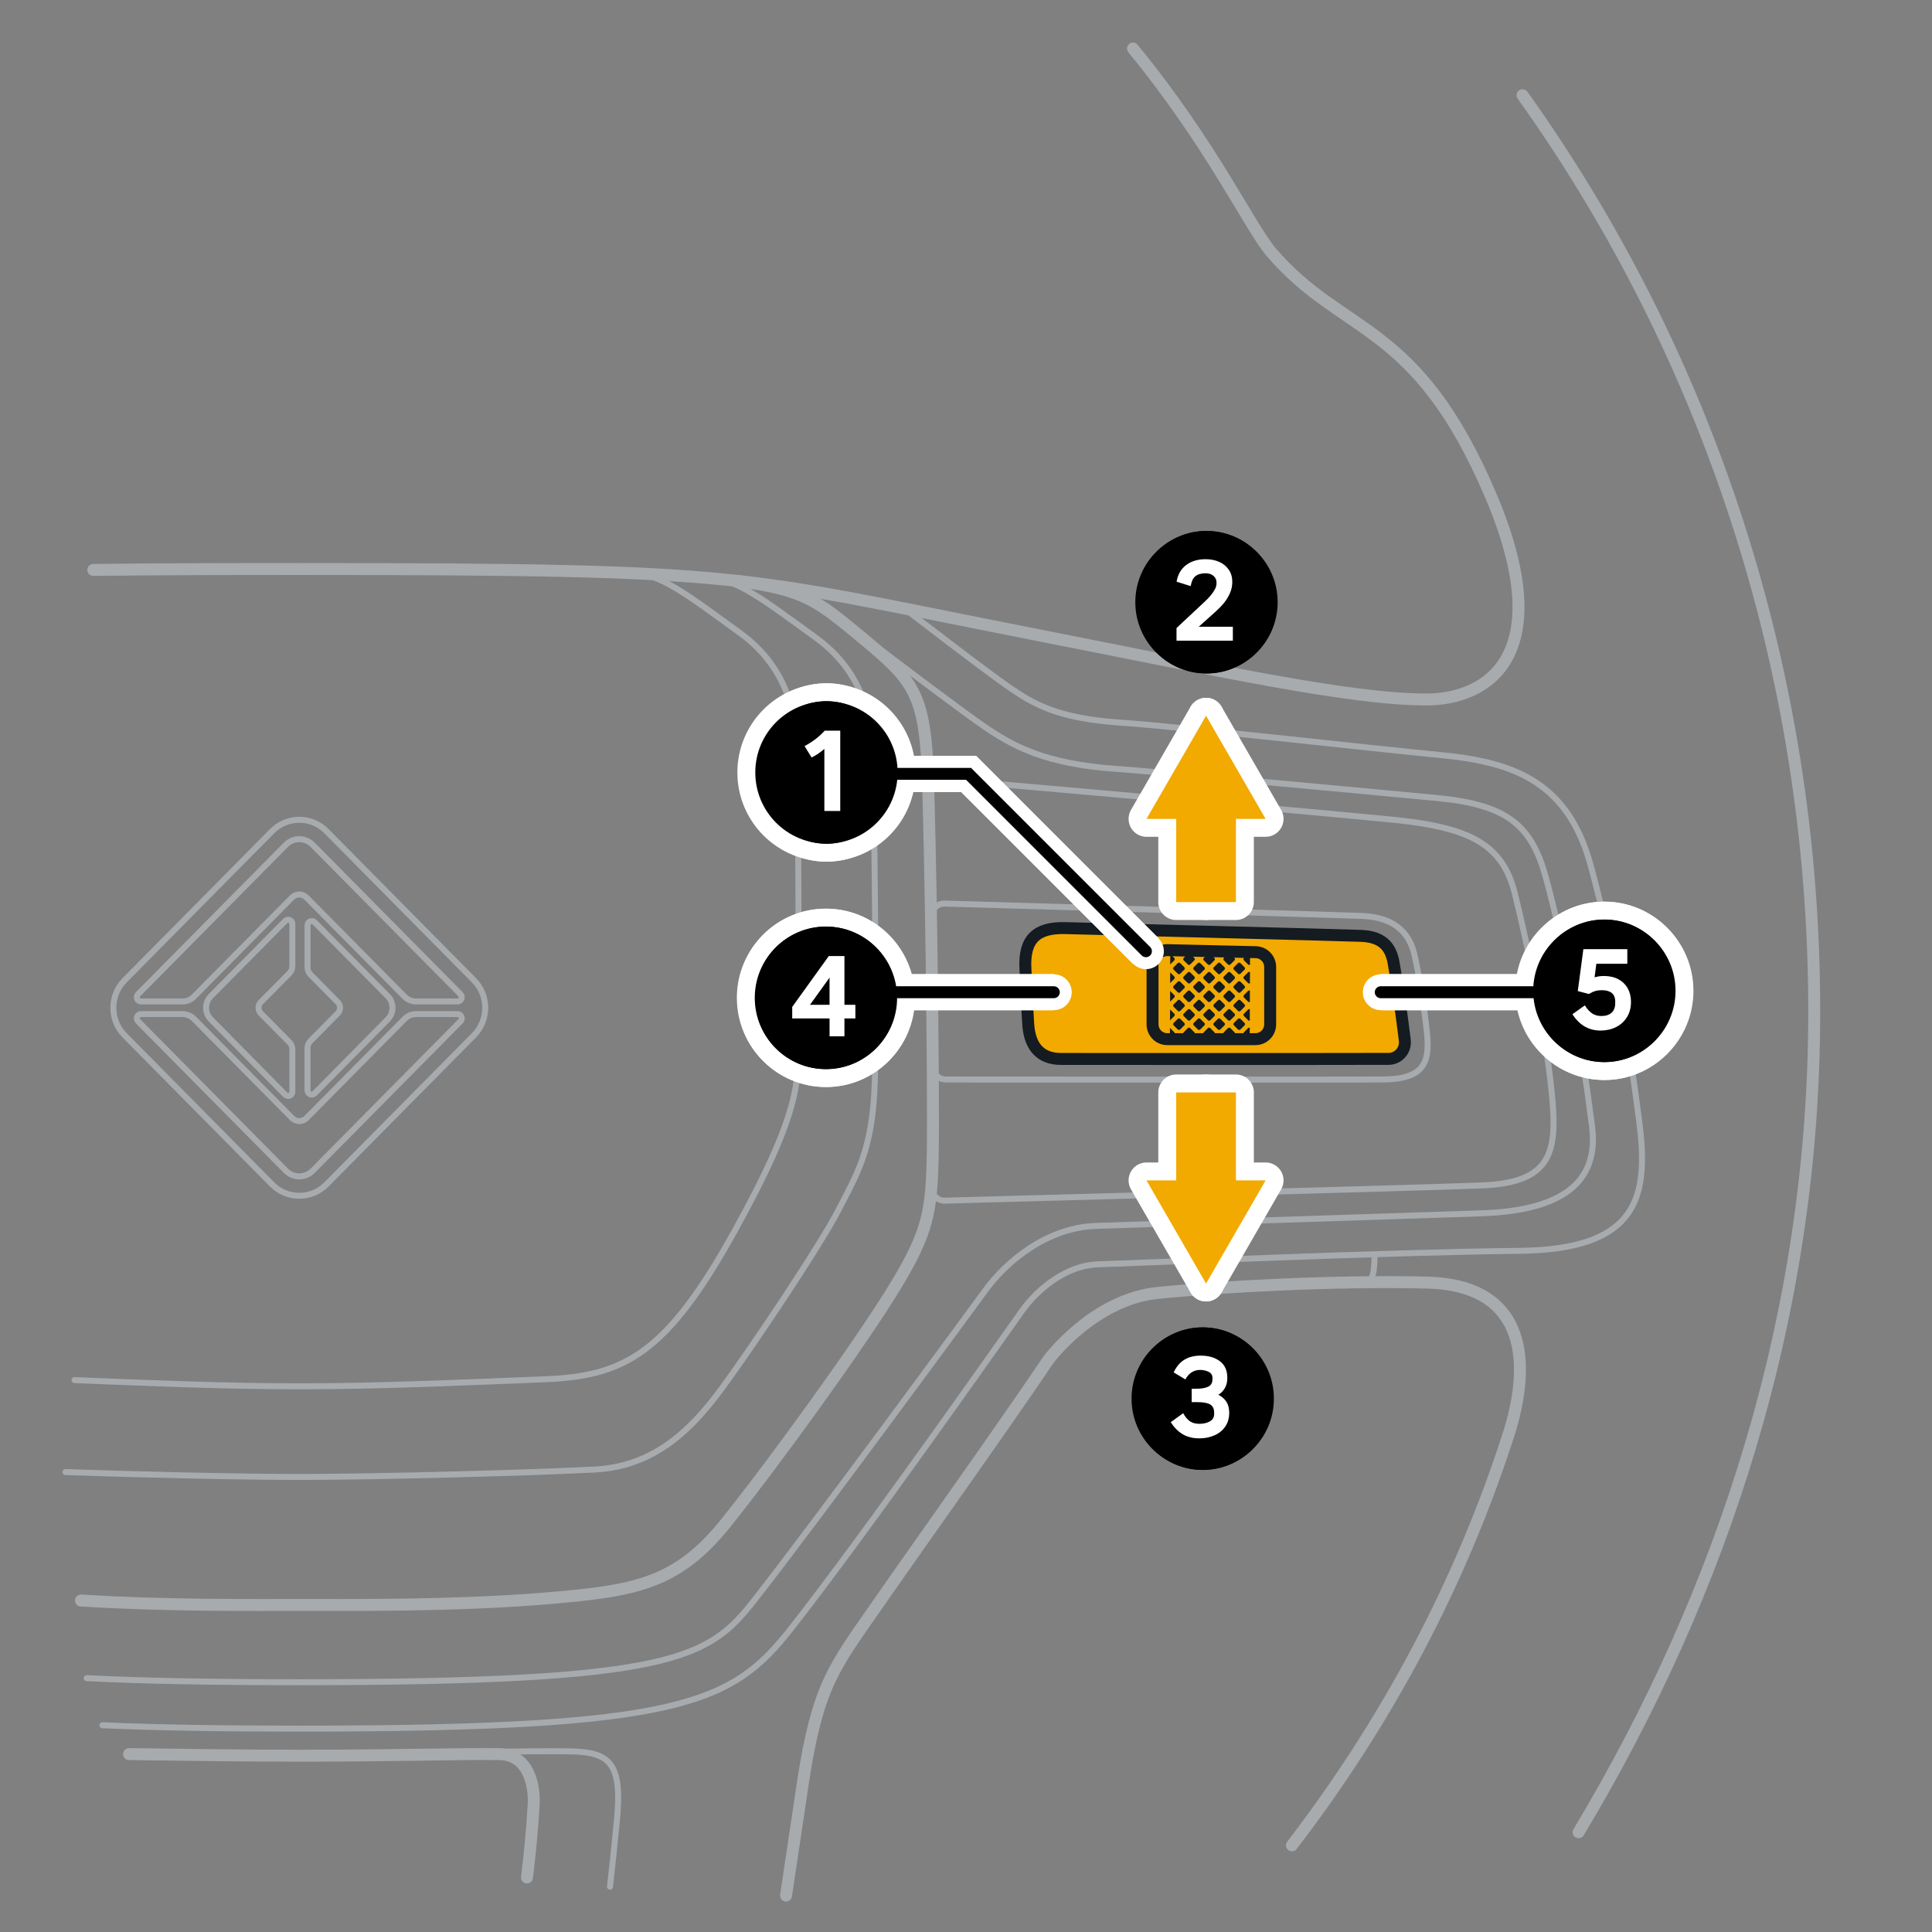 <?xml version="1.0" encoding="UTF-8"?><svg xmlns="http://www.w3.org/2000/svg" width="161.749" height="161.749" viewBox="0 0 161.749 161.749"><rect x="0" y="0" width="161.749" height="161.749" fill="#808080" stroke="none"/><g id="uuid-3f9c1dfc-d849-44e7-a6d5-c6f6773509ba"><path d="m51.069,157.956c.18-1.555.373-3.38.581-5.572.438-4.619-.48-5.676-3.762-5.756-3.282-.08-12.087.175-22.832.175-5.012,0-9.602-.056-13.406-.107" style="fill:none; stroke:#a7abae; stroke-linecap:round; stroke-linejoin:round; stroke-width:.5px;"/><path d="m6.777,133.996c6.978.444,14.656.371,18.279.371,4.019,0,13.027.089,20.535-.536s11.04-1.161,15.191-6.34,11.305-15.09,14.131-19.733c2.826-4.643,3.091-6.34,3.18-11.34.088-5-.177-25.805-.442-32.145-.265-6.34-1.413-7.5-5.388-10.804-3.974-3.304-4.937-4.074-10.606-4.844" style="fill:none; stroke:#a7abae; stroke-linecap:round; stroke-linejoin:round;"/><path d="m8.574,144.44c4.483.194,9.894.282,16.482.282,31.928,0,36.22-2.053,41.194-8.403,6.37-8.132,17.572-24.143,19.314-26.572,1.451-2.023,3.866-3.816,6.336-3.894,3.768-.119,24.082-1.012,35.3-1.131,10.068-.107,10.834-4.612,10.039-10.834-.868-6.789-2.179-14.525-4.063-21.43-1.884-6.905-6.3-8.631-12.424-9.227-6.124-.595-21.845-2.381-27.026-2.738-5.181-.357-7.183-1.548-9.185-2.917s-8.826-6.637-8.826-6.637" style="fill:none; stroke:#a7abae; stroke-linecap:round; stroke-linejoin:round; stroke-width:.5px;"/><path d="m73.244,54.016c.282.218,7.032,5.354,9.104,6.77,2.416,1.653,5.084,3.17,11.11,3.585,3.276.227,24.744,2.234,26.918,2.446,5.823.566,7.853,2.281,9.05,6.666,1.58,5.792,2.855,12.95,3.863,20.83.598,4.682-2.516,7.07-9.385,7.271l-32.125,1.049c-4.088.129-7.522,2.933-9.372,5.512-.293.408-13.966,19.072-19.217,25.777-3.851,4.918-6.669,6.914-38.134,6.914-7.381,0-13.186-.11-17.797-.341" style="fill:none; stroke:#a7abae; stroke-linecap:round; stroke-linejoin:round; stroke-width:.5px;"/><path d="m6.239,115.544c6.258.252,12.547.518,18.817.518,6.845,0,13.713-.317,20.538-.587,6.663-.263,10.206-2.102,15.914-12.419,5.422-9.8,5.357-12.368,5.357-16.146,0-7.799-.016-15.598-.098-23.396-.032-3.037-.504-7.411-4.832-10.536-4.328-3.125-6.65-4.99-9.025-4.99" style="fill:none; stroke:#a7abae; stroke-linecap:round; stroke-linejoin:round; stroke-width:.5px;"/><path d="m5.48,123.244c6.09.211,14.624.408,19.576.408,6.668,0,19.828-.357,24.774-.625,4.946-.268,8.037-3.304,10.599-6.786,2.561-3.482,8.302-12.054,9.804-15,1.501-2.947,2.827-4.934,3.004-10.649.177-5.715-.005-16.226-.114-26.676-.032-3.037-.504-7.411-4.832-10.536-4.328-3.125-6.65-4.99-9.025-4.99" style="fill:none; stroke:#a7abae; stroke-linecap:round; stroke-linejoin:round; stroke-width:.5px;"/><path d="m22.78,99.16c.608.614,1.416.952,2.276.952s1.668-.338,2.276-.952l12.351-12.486c1.254-1.271,1.254-3.334,0-4.601l-12.351-12.486c-.607-.614-1.416-.954-2.276-.954s-1.669.339-2.277.955l-12.349,12.485c-1.254,1.268-1.254,3.331-.001,4.6l12.352,12.488Z" style="fill:none; stroke:#a7abae; stroke-linecap:round; stroke-linejoin:round; stroke-width:.5px;"/><path d="m33.872,83.441c.255.257.6.402.96.402h3.474c.142,0,.269-.086.323-.218s.024-.284-.076-.386l-12.377-12.512c-.619-.626-1.623-.626-2.242,0l-12.377,12.512s0,0,0,0c-.1.101-.13.253-.076.386s.182.218.323.218h3.474c.36,0,.705-.145.96-.402l8.212-8.302c.334-.337.875-.337,1.209,0l8.212,8.302Zm-17.632,1.862c-.255-.257-.6-.402-.96-.402h-3.474c-.142,0-.269.086-.323.218s-.024.284.076.386l12.377,12.512c.619.626,1.623.626,2.242,0l12.377-12.512s0,0,0,0c.1-.101.13-.253.076-.386s-.182-.218-.323-.218h-3.474c-.36,0-.705.145-.96.402l-8.212,8.304c-.16.162-.378.253-.604.253s-.444-.091-.604-.253l-8.212-8.304Z" style="fill:none; stroke:#a7abae; stroke-linecap:round; stroke-linejoin:round; stroke-width:.5px;"/><path d="m25.747,81.001c0,.218.086.427.238.582l2.29,2.316c.258.261.258.683,0,.943l-2.29,2.316c-.153.154-.238.363-.238.582v3.548c0,.143.085.272.216.327s.282.024.382-.077l6.119-6.197c.529-.536.529-1.404,0-1.94l-6.118-6.185c-.1-.101-.251-.132-.382-.077s-.216.184-.216.327v3.536Z" style="fill:none; stroke:#a7abae; stroke-linecap:round; stroke-linejoin:round; stroke-width:.5px;"/><path d="m17.65,83.401c-.53.536-.53,1.404,0,1.94l6.229,6.309c.1.101.251.132.382.077s.216-.184.216-.327v-3.548c0-.218-.086-.427-.238-.582l-2.401-2.427c-.258-.261-.258-.683,0-.943l2.401-2.427c.153-.154.238-.363.238-.582v-3.536c0-.143-.085-.272-.216-.327s-.281-.025-.382.077l-6.229,6.297Z" style="fill:none; stroke:#a7abae; stroke-linecap:round; stroke-linejoin:round; stroke-width:.5px;"/><path d="m77.724,66.371c-.017-.534.363-1.215,1.199-1.143,0,0,31.466,2.767,37.884,3.421,6.418.655,9.009,2.143,10.01,6.131s2.532,11.31,3.062,16.37c.53,5.06.294,7.858-5.829,8.096-5.468.213-38.35,1.1-44.935,1.274-.311.008-.611-.117-.827-.344s-.327-.536-.305-.85" style="fill:none; stroke:#a7abae; stroke-linecap:round; stroke-linejoin:round; stroke-width:.5px;"/><path d="m78.104,89.275c.007.611.499,1.103,1.104,1.103,5.546.004,30.581.021,36.54-.001,3.474-.013,3.945-1.429,3.734-3.753-.157-1.723-.731-5.355-1.084-6.784s-1.354-3.036-4.357-3.155c-2.667-.106-29.08-.869-34.948-1.038-.301-.009-.592.107-.806.32s-.334.506-.331.81l.149,12.498Z" style="fill:none; stroke:#a7abae; stroke-linecap:round; stroke-linejoin:round; stroke-width:.5px;"/><path d="m117.61,87.092c.103.831-.542,1.556-1.355,1.558-2.486.008-8.38.017-27.343.007-.866,0-2.645-.152-2.828-2.919-.104-1.574-.175-3.441-.236-4.656-.125-2.458.926-3.441,3.333-3.38s22.899.576,24.797.651c1.969.078,2.438,1.158,2.651,2.02.017.071.425,2.206.982,6.719Z" style="fill:none; stroke:#a7abae; stroke-linecap:round; stroke-linejoin:round; stroke-width:.5px;"/><path d="m115.079,105.005c0,1.99-.291,2.325-.916,2.346" style="fill:none; stroke:#a7abae; stroke-miterlimit:10; stroke-width:.5px;"/><path d="m96.491,85.756c0,.686.55,1.242,1.229,1.242h7.391c.679,0,1.229-.556,1.229-1.242v-4.796c0-.675-.533-1.226-1.201-1.242l-7.391-.171c-.331-.008-.65.12-.887.353s-.37.554-.37.888v4.968Z" style="fill:none; stroke:#a7abae; stroke-linecap:round; stroke-linejoin:round; stroke-width:.5px;"/><path d="m65.808,158.697l1.421-9.507c1.235-8.036,2.56-9.554,6.093-14.645,3.532-5.088,10.481-14.816,14.461-20.715,0,0,3.752-5.044,9.126-5.582,5.372-.54,14.908-1.056,22.602-.868,7.779.19,8.837,5.916,6.901,12.363-4.095,12.85-10.362,24.473-18.252,34.752m-97.353-7.64c3.212.028,8.331.134,14.249.134,7.904,0,14.382-.188,16.796-.129,2.414.059,2.919,2.626,2.826,4.234-.129,2.236-.354,4.471-.559,6.089m88.042-3.786c12.091-20.141,19.729-43.333,19.729-68.697,0-28.697-9.066-55.222-24.422-76.729m-32.613-3.907c6.56,7.994,9.822,15,11.559,17.032,6.04,7.073,12.138,5.671,18.4,20.409,5.686,13.38-.266,17.056-5.389,17.056-6.446,0-17.221-2.382-32.984-5.48-24.817-4.882-23.306-5.443-61.387-5.443-6.925,0-12.541.019-17.244.078" style="fill:none; stroke:#a7abae; stroke-linecap:round; stroke-linejoin:round;"/><line x1="97.971" y1="79.551" x2="97.971" y2="86.998" style="fill:none; stroke:#a7abae; stroke-miterlimit:10; stroke-width:.5px;"/><line x1="104.654" y1="79.706" x2="104.654" y2="87.006" style="fill:none; stroke:#a7abae; stroke-miterlimit:10; stroke-width:.5px;"/></g><g id="uuid-4b356555-fa4f-4679-8fc1-2453d5954311"><path d="m117.61,87.092c.103.831-.542,1.556-1.355,1.558-2.486.008-8.38.017-27.343.007-.866,0-2.645-.152-2.828-2.919-.104-1.574-.175-3.441-.236-4.656-.125-2.458.926-3.441,3.333-3.38s22.899.576,24.797.651c1.969.078,2.438,1.158,2.651,2.02.017.071.425,2.206.982,6.719Z" style="fill:#f2a900; stroke:#141b21; stroke-linecap:round; stroke-linejoin:round;"/><path d="m96.491,85.756c0,.686.55,1.242,1.229,1.242h7.391c.679,0,1.229-.556,1.229-1.242v-4.796c0-.675-.533-1.226-1.201-1.242l-7.391-.171c-.331-.008-.65.12-.887.353s-.37.554-.37.888v4.968Z" style="fill:#f2a900; stroke:#141b21; stroke-linecap:round; stroke-linejoin:round;"/><path d="m104.144,81.955l.347.347c.027.024.061.04.099.04.016,0,.035-.005.053-.011l.005-.948c-.048-.027-.115-.019-.158.024l-.347.347c-.056.056-.056.144,0,.2Z" style="fill:#141b21; stroke-width:0px;"/><path d="m103.303,81.177l.347.347c.025.025.062.039.098.039s.073-.014.098-.039l.347-.347c.056-.056.056-.143,0-.199l-.347-.347c-.053-.053-.143-.053-.196,0l-.347.347c-.056.056-.056.143,0,.199Z" style="fill:#141b21; stroke-width:0px;"/><path d="m102.463,80.4l.347.347c.025.025.062.039.098.039s.073-.014.098-.039l.347-.347c.056-.056.056-.143,0-.199l-.347-.347c-.053-.053-.143-.053-.196,0l-.347.347c-.056.056-.056.143,0,.199Z" style="fill:#141b21; stroke-width:0px;"/><path d="m104.144,83.51l.347.347c.027.027.061.04.099.04.016,0,.032-.003.048-.011l.005-.954c-.048-.019-.112-.011-.152.029l-.347.35c-.056.056-.056.142,0,.198Z" style="fill:#141b21; stroke-width:0px;"/><path d="m103.303,82.732l.347.347c.025.025.062.039.098.039s.073-.014.098-.039l.347-.347c.056-.056.056-.143,0-.199l-.347-.347c-.053-.053-.143-.053-.196,0l-.347.347c-.056.056-.056.143,0,.199Z" style="fill:#141b21; stroke-width:0px;"/><path d="m102.463,81.955l.347.347c.025.025.062.039.098.039s.073-.014.098-.039l.347-.347c.056-.056.056-.143,0-.199l-.347-.347c-.053-.053-.143-.053-.196,0l-.347.347c-.056.056-.056.143,0,.199Z" style="fill:#141b21; stroke-width:0px;"/><path d="m101.622,81.177l.347.347c.025.025.062.039.098.039s.073-.014.098-.039l.347-.347c.056-.056.056-.143,0-.199l-.347-.347c-.053-.053-.143-.053-.196,0l-.347.347c-.056.056-.056.143,0,.199Z" style="fill:#141b21; stroke-width:0px;"/><path d="m101.711,79.709l.259.262c.024.024.061.037.099.037.035,0,.072-.013.096-.037l.243-.246-.697-.016Z" style="fill:#141b21; stroke-width:0px;"/><path d="m99.988,79.669l.299.302c.027.024.064.037.099.037.037,0,.072-.013.099-.037l.28-.283-.777-.019Z" style="fill:#141b21; stroke-width:0px;"/><path d="m104.144,80.401l.347.347c.027.024.061.037.099.037.021,0,.043-.005.061-.016l.003-.938c-.051-.029-.12-.021-.163.021l-.347.347c-.056.056-.056.144,0,.2Z" style="fill:#141b21; stroke-width:0px;"/><path d="m103.431,79.749l.219.222c.027.024.061.037.099.037s.072-.013.099-.037l.206-.206-.622-.016Z" style="fill:#141b21; stroke-width:0px;"/><path d="m100.781,80.4l.347.347c.025.025.062.039.098.039s.073-.014.098-.039l.347-.347c.056-.056.056-.143,0-.199l-.347-.347c-.053-.053-.143-.053-.196,0l-.347.347c-.056.056-.056.143,0,.199Z" style="fill:#141b21; stroke-width:0px;"/><path d="m104.144,85.064l.347.347c.027.027.061.04.099.04.013,0,.029-.003.043-.008l.003-.954c-.048-.019-.107-.008-.144.029l-.347.347c-.056.056-.056.142,0,.198Z" style="fill:#141b21; stroke-width:0px;"/><path d="m103.303,84.288l.347.347c.025.025.062.039.098.039s.073-.014.098-.039l.347-.347c.056-.056.056-.143,0-.199l-.347-.347c-.053-.053-.143-.053-.196,0l-.347.347c-.056.056-.056.143,0,.199Z" style="fill:#141b21; stroke-width:0px;"/><path d="m102.463,83.51l.347.347c.025.025.062.039.098.039s.073-.014.098-.039l.347-.347c.056-.056.056-.143,0-.199l-.347-.347c-.053-.053-.143-.053-.196,0l-.347.347c-.056.056-.056.143,0,.199Z" style="fill:#141b21; stroke-width:0px;"/><path d="m101.622,82.732l.347.347c.025.025.062.039.098.039s.073-.014.098-.039l.347-.347c.056-.056.056-.143,0-.199l-.347-.347c-.053-.053-.143-.053-.196,0l-.347.347c-.056.056-.056.143,0,.199Z" style="fill:#141b21; stroke-width:0px;"/><path d="m100.781,81.955l.347.347c.025.025.062.039.098.039s.073-.014.098-.039l.347-.347c.056-.056.056-.143,0-.199l-.347-.347c-.053-.053-.143-.053-.196,0l-.347.347c-.056.056-.056.143,0,.199Z" style="fill:#141b21; stroke-width:0px;"/><path d="m99.1,80.4l.347.347c.025.025.062.039.098.039s.073-.014.098-.039l.347-.347c.056-.056.056-.143,0-.199l-.347-.347c-.053-.053-.143-.053-.196,0l-.347.347c-.056.056-.056.143,0,.199Z" style="fill:#141b21; stroke-width:0px;"/><path d="m99.941,81.177l.347.347c.025.025.062.039.098.039s.073-.014.098-.039l.347-.347c.056-.056.056-.143,0-.199l-.347-.347c-.053-.053-.143-.053-.196,0l-.347.347c-.056.056-.056.143,0,.199Z" style="fill:#141b21; stroke-width:0px;"/><path d="m104.144,86.621l.347.347c.027.024.061.037.099.037.013,0,.024-.003.037-.008l.003-.956c-.045-.016-.101-.005-.139.032l-.347.347c-.056.056-.056.144,0,.2Z" style="fill:#141b21; stroke-width:0px;"/><path d="m103.303,85.843l.347.347c.025.025.062.039.098.039s.073-.014.098-.039l.347-.347c.056-.056.056-.143,0-.199l-.347-.347c-.053-.053-.143-.053-.196,0l-.347.347c-.056.056-.056.143,0,.199Z" style="fill:#141b21; stroke-width:0px;"/><path d="m102.463,85.065l.347.347c.025.025.062.039.098.039s.073-.014.098-.039l.347-.347c.056-.056.056-.143,0-.199l-.347-.347c-.053-.053-.143-.053-.196,0l-.347.347c-.056.056-.056.143,0,.199Z" style="fill:#141b21; stroke-width:0px;"/><path d="m101.622,84.288l.347.347c.025.025.062.039.098.039s.073-.014.098-.039l.347-.347c.056-.056.056-.143,0-.199l-.347-.347c-.053-.053-.143-.053-.196,0l-.347.347c-.056.056-.056.143,0,.199Z" style="fill:#141b21; stroke-width:0px;"/><path d="m100.781,83.51l.347.347c.025.025.062.039.098.039s.073-.014.098-.039l.347-.347c.056-.056.056-.143,0-.199l-.347-.347c-.053-.053-.143-.053-.196,0l-.347.347c-.056.056-.056.143,0,.199Z" style="fill:#141b21; stroke-width:0px;"/><path d="m99.941,82.732l.347.347c.025.025.062.039.098.039s.073-.014.098-.039l.347-.347c.056-.056.056-.143,0-.199l-.347-.347c-.053-.053-.143-.053-.196,0l-.347.347c-.056.056-.056.143,0,.199Z" style="fill:#141b21; stroke-width:0px;"/><path d="m98.26,81.177l.347.347c.025.025.062.039.098.039s.073-.014.098-.039l.347-.347c.056-.056.056-.143,0-.199l-.347-.347c-.053-.053-.143-.053-.196,0l-.347.347c-.056.056-.056.143,0,.199Z" style="fill:#141b21; stroke-width:0px;"/><path d="m99.1,81.955l.347.347c.025.025.062.039.098.039s.073-.014.098-.039l.347-.347c.056-.056.056-.143,0-.199l-.347-.347c-.053-.053-.143-.053-.196,0l-.347.347c-.056.056-.056.143,0,.199Z" style="fill:#141b21; stroke-width:0px;"/><path d="m103.479,87.022l.537-.003-.168-.168c-.053-.053-.144-.053-.198,0l-.171.171Z" style="fill:#141b21; stroke-width:0px;"/><path d="m102.463,86.62l.347.347c.025.025.062.039.098.039s.073-.014.098-.039l.347-.347c.056-.056.056-.143,0-.199l-.347-.347c-.053-.053-.143-.053-.196,0l-.347.347c-.056.056-.056.143,0,.199Z" style="fill:#141b21; stroke-width:0px;"/><path d="m101.622,85.843l.347.347c.025.025.062.039.098.039s.073-.014.098-.039l.347-.347c.056-.056.056-.143,0-.199l-.347-.347c-.053-.053-.143-.053-.196,0l-.347.347c-.056.056-.056.143,0,.199Z" style="fill:#141b21; stroke-width:0px;"/><path d="m100.781,85.065l.347.347c.025.025.062.039.098.039s.073-.014.098-.039l.347-.347c.056-.056.056-.143,0-.199l-.347-.347c-.053-.053-.143-.053-.196,0l-.347.347c-.056.056-.056.143,0,.199Z" style="fill:#141b21; stroke-width:0px;"/><path d="m99.941,84.288l.347.347c.025.025.062.039.098.039s.073-.014.098-.039l.347-.347c.056-.056.056-.143,0-.199l-.347-.347c-.053-.053-.143-.053-.196,0l-.347.347c-.056.056-.056.143,0,.199Z" style="fill:#141b21; stroke-width:0px;"/><path d="m99.1,83.51l.347.347c.025.025.062.039.098.039s.073-.014.098-.039l.347-.347c.056-.056.056-.143,0-.199l-.347-.347c-.053-.053-.143-.053-.196,0l-.347.347c-.056.056-.056.143,0,.199Z" style="fill:#141b21; stroke-width:0px;"/><path d="m97.966,82.3l.345-.345c.056-.056.056-.144,0-.2l-.342-.342-.003.887Z" style="fill:#141b21; stroke-width:0px;"/><path d="m98.26,82.732l.347.347c.025.025.062.039.098.039s.073-.014.098-.039l.347-.347c.056-.056.056-.143,0-.199l-.347-.347c-.053-.053-.143-.053-.196,0l-.347.347c-.056.056-.056.143,0,.199Z" style="fill:#141b21; stroke-width:0px;"/><path d="m101.799,87.022h.537s-.171-.171-.171-.171c-.053-.053-.142-.053-.195,0l-.171.171Z" style="fill:#141b21; stroke-width:0px;"/><path d="m100.781,86.62l.347.347c.025.025.062.039.098.039s.073-.014.098-.039l.347-.347c.056-.056.056-.143,0-.199l-.347-.347c-.053-.053-.143-.053-.196,0l-.347.347c-.056.056-.056.143,0,.199Z" style="fill:#141b21; stroke-width:0px;"/><path d="m99.941,85.843l.347.347c.025.025.062.039.098.039s.073-.014.098-.039l.347-.347c.056-.056.056-.143,0-.199l-.347-.347c-.053-.053-.143-.053-.196,0l-.347.347c-.056.056-.056.143,0,.199Z" style="fill:#141b21; stroke-width:0px;"/><path d="m99.1,85.065l.347.347c.025.025.062.039.098.039s.073-.014.098-.039l.347-.347c.056-.056.056-.143,0-.199l-.347-.347c-.053-.053-.143-.053-.196,0l-.347.347c-.056.056-.056.143,0,.199Z" style="fill:#141b21; stroke-width:0px;"/><path d="m98.26,84.288l.347.347c.025.025.062.039.098.039s.073-.014.098-.039l.347-.347c.056-.056.056-.143,0-.199l-.347-.347c-.053-.053-.143-.053-.196,0l-.347.347c-.056.056-.056.143,0,.199Z" style="fill:#141b21; stroke-width:0px;"/><path d="m97.961,83.86l.35-.35c.056-.056.056-.142,0-.198l-.347-.35-.003.897Z" style="fill:#141b21; stroke-width:0px;"/><path d="m100.114,87.025h.545s-.174-.174-.174-.174c-.053-.053-.144-.053-.198,0l-.174.174Z" style="fill:#141b21; stroke-width:0px;"/><path d="m99.1,86.62l.347.347c.025.025.062.039.098.039s.073-.014.098-.039l.347-.347c.056-.056.056-.143,0-.199l-.347-.347c-.053-.053-.143-.053-.196,0l-.347.347c-.056.056-.056.143,0,.199Z" style="fill:#141b21; stroke-width:0px;"/><path d="m98.26,85.843l.347.347c.025.025.062.039.098.039s.073-.014.098-.039l.347-.347c.056-.056.056-.143,0-.199l-.347-.347c-.053-.053-.143-.053-.196,0l-.347.347c-.056.056-.056.143,0,.199Z" style="fill:#141b21; stroke-width:0px;"/><path d="m97.953,85.417c.005,0,.008-.003.011-.005l.347-.347c.056-.056.056-.142,0-.198l-.347-.347s-.003-.003-.005-.003l-.005.9Z" style="fill:#141b21; stroke-width:0px;"/><path d="m98.431,87.027h.548s-.176-.176-.176-.176c-.051-.053-.142-.053-.195,0l-.176.176Z" style="fill:#141b21; stroke-width:0px;"/><path d="m97.947,86.977c.005,0,.011-.003.016-.008l.347-.347c.056-.056.056-.144,0-.2l-.347-.347s-.008-.008-.013-.008l-.003.911Z" style="fill:#141b21; stroke-width:0px;"/><path d="m98.271,79.632l.337.339c.024.024.061.037.099.037.035,0,.072-.013.096-.037l.321-.321-.852-.019Z" style="fill:#141b21; stroke-width:0px;"/><path d="m97.971,80.74l.339-.339c.056-.056.056-.144,0-.2l-.334-.334-.005.873Z" style="fill:#141b21; stroke-width:0px;"/></g><g id="uuid-fe77b8eb-e97a-40f6-b333-7024e31a2f85"><line x1="100.973" y1="107.459" x2="100.973" y2="91.458" style="fill:none; stroke:#fff; stroke-linecap:round; stroke-linejoin:round; stroke-width:3px;"/><rect x="98.473" y="91.458" width="5" height="8.825" style="fill:none; stroke:#fff; stroke-linecap:round; stroke-linejoin:round; stroke-width:3px;"/><polygon points="105.959 98.824 100.973 107.459 95.986 98.824 105.959 98.824" style="fill:none; stroke:#fff; stroke-linecap:round; stroke-linejoin:round; stroke-width:3px;"/><line x1="100.973" y1="100.283" x2="100.973" y2="91.458" style="fill:none; stroke:#f2a900; stroke-miterlimit:10; stroke-width:5px;"/><polygon points="105.959 98.824 100.973 107.459 95.986 98.824 105.959 98.824" style="fill:#f2a900; stroke-width:0px;"/><line x1="100.973" y1="59.922" x2="100.973" y2="75.523" style="fill:none; stroke:#fff; stroke-linecap:round; stroke-linejoin:round; stroke-width:3px;"/><rect x="98.473" y="67.098" width="5" height="8.425" style="fill:none; stroke:#fff; stroke-linecap:round; stroke-linejoin:round; stroke-width:3px;"/><polygon points="95.986 68.557 100.973 59.922 105.959 68.557 95.986 68.557" style="fill:none; stroke:#fff; stroke-linecap:round; stroke-linejoin:round; stroke-width:3px;"/><line x1="100.973" y1="67.098" x2="100.973" y2="75.523" style="fill:none; stroke:#f2a900; stroke-miterlimit:10; stroke-width:5px;"/><polygon points="95.986 68.557 100.973 59.922 105.959 68.557 95.986 68.557" style="fill:#f2a900; stroke-width:0px;"/><polyline points="68.967 64.788 81.091 64.788 95.939 79.637" style="fill:none; stroke:#fff; stroke-width:3px;"/><polyline points="68.967 64.788 81.091 64.788 95.939 79.637" style="fill:none; stroke:#fff; stroke-width:3px;"/><polyline points="68.967 64.788 81.091 64.788 95.939 79.637" style="fill:none; stroke:#fff; stroke-width:3px;"/><path d="m68.502,63.097c-.145.097-.328.204-.553.323l-.59-.955c.344-.188.652-.385.926-.594.275-.209.527-.441.76-.698h1.301v6.721h-1.33v-5.195c-.199.168-.371.301-.514.398Z" style="fill:none; stroke:#fff; stroke-width:3px;"/><circle cx="69.192" cy="64.672" r="5.958" style="fill:none; stroke:#fff; stroke-width:3px;"/><path d="m69.192,58.702c-2.833,0-5.129,2.296-5.129,5.129v1.682c0,2.833,2.296,5.129,5.129,5.129s5.129-2.296,5.129-5.129v-1.682c0-2.833-2.296-5.129-5.129-5.129Z" style="fill:none; stroke:#fff; stroke-width:3px;"/><path d="m68.502,63.097c-.145.097-.328.204-.553.323l-.59-.955c.344-.188.652-.385.926-.594.275-.209.527-.441.76-.698h1.301v6.721h-1.33v-5.195c-.199.168-.371.301-.514.398Z" style="fill:none; stroke:#fff; stroke-width:3px;"/><polyline points="68.967 64.788 81.091 64.788 95.939 79.637" style="fill:none; stroke:#fff; stroke-linecap:round; stroke-miterlimit:10; stroke-width:3px;"/><polyline points="68.967 64.788 81.091 64.788 95.939 79.637" style="fill:none; stroke:#000001; stroke-linecap:round; stroke-miterlimit:10;"/><circle cx="69.192" cy="64.672" r="5.958" style="fill:#000001; stroke-width:0px;"/><path d="m69.192,58.702c-2.833,0-5.129,2.296-5.129,5.129v1.682c0,2.833,2.296,5.129,5.129,5.129s5.129-2.296,5.129-5.129v-1.682c0-2.833-2.296-5.129-5.129-5.129Z" style="fill:#000001; stroke-width:0px;"/><path d="m68.502,63.097c-.145.097-.328.204-.553.323l-.59-.955c.344-.188.652-.385.926-.594.275-.209.527-.441.76-.698h1.301v6.721h-1.33v-5.195c-.199.168-.371.301-.514.398Z" style="fill:#fff; stroke-width:0px;"/><line x1="134.183" y1="83.07" x2="115.598" y2="83.07" style="fill:none; stroke:#fff; stroke-width:3px;"/><line x1="134.183" y1="83.07" x2="115.598" y2="83.07" style="fill:none; stroke:#fff; stroke-width:3px;"/><line x1="134.183" y1="83.07" x2="115.598" y2="83.07" style="fill:none; stroke:#fff; stroke-width:3px;"/><path d="m131.645,84.911l1.038-.739c.206.318.415.546.628.684.212.137.465.206.758.206.368,0,.653-.093.856-.276s.304-.454.304-.81v-.104c0-.337-.097-.583-.29-.739-.193-.155-.471-.233-.833-.233-.199,0-.381.023-.543.07-.162.046-.343.129-.543.248l-.926-.244.468-3.51h3.679v1.227h-2.593l-.15,1.132c.125-.037.251-.065.379-.084s.264-.028.407-.028c.469,0,.872.093,1.213.276.34.185.601.44.781.768.181.328.271.704.271,1.128,0,.48-.111.901-.332,1.264-.222.362-.526.641-.913.838-.387.196-.82.295-1.301.295-.986,0-1.772-.456-2.358-1.367Z" style="fill:none; stroke:#fff; stroke-width:3px;"/><circle cx="134.319" cy="82.953" r="5.958" style="fill:none; stroke:#fff; stroke-width:3px;"/><path d="m134.319,76.983c-3.22,0-5.831,2.611-5.831,5.831v.278c0,3.22,2.611,5.831,5.831,5.831s5.831-2.611,5.831-5.831v-.278c0-3.22-2.611-5.831-5.831-5.831Z" style="fill:none; stroke:#fff; stroke-width:3px;"/><path d="m131.645,84.911l1.038-.739c.206.318.415.546.628.684.212.137.465.206.758.206.368,0,.653-.093.856-.276s.304-.454.304-.81v-.104c0-.337-.097-.583-.29-.739-.193-.155-.471-.233-.833-.233-.199,0-.381.023-.543.07-.162.046-.343.129-.543.248l-.926-.244.468-3.51h3.679v1.227h-2.593l-.15,1.132c.125-.037.251-.065.379-.084s.264-.028.407-.028c.469,0,.872.093,1.213.276.34.185.601.44.781.768.181.328.271.704.271,1.128,0,.48-.111.901-.332,1.264-.222.362-.526.641-.913.838-.387.196-.82.295-1.301.295-.986,0-1.772-.456-2.358-1.367Z" style="fill:none; stroke:#fff; stroke-width:3px;"/><line x1="134.183" y1="83.07" x2="115.598" y2="83.07" style="fill:none; stroke:#fff; stroke-linecap:round; stroke-miterlimit:10; stroke-width:3px;"/><line x1="134.183" y1="83.07" x2="115.598" y2="83.07" style="fill:none; stroke:#000001; stroke-linecap:round; stroke-miterlimit:10;"/><circle cx="134.319" cy="82.953" r="5.958" style="fill:#000001; stroke-width:0px;"/><path d="m134.319,76.983c-3.22,0-5.831,2.611-5.831,5.831v.278c0,3.22,2.611,5.831,5.831,5.831s5.831-2.611,5.831-5.831v-.278c0-3.22-2.611-5.831-5.831-5.831Z" style="fill:#000001; stroke-width:0px;"/><path d="m131.645,84.911l1.038-.739c.206.318.415.546.628.684.212.137.465.206.758.206.368,0,.653-.093.856-.276s.304-.454.304-.81v-.104c0-.337-.097-.583-.29-.739-.193-.155-.471-.233-.833-.233-.199,0-.381.023-.543.07-.162.046-.343.129-.543.248l-.926-.244.468-3.51h3.679v1.227h-2.593l-.15,1.132c.125-.037.251-.065.379-.084s.264-.028.407-.028c.469,0,.872.093,1.213.276.34.185.601.44.781.768.181.328.271.704.271,1.128,0,.48-.111.901-.332,1.264-.222.362-.526.641-.913.838-.387.196-.82.295-1.301.295-.986,0-1.772-.456-2.358-1.367Z" style="fill:#fff; stroke-width:0px;"/><line x1="68.922" y1="83.07" x2="88.226" y2="83.07" style="fill:none; stroke:#fff; stroke-width:3px;"/><line x1="68.922" y1="83.07" x2="88.226" y2="83.07" style="fill:none; stroke:#fff; stroke-width:3px;"/><line x1="68.922" y1="83.07" x2="88.226" y2="83.07" style="fill:none; stroke:#fff; stroke-width:3px;"/><path d="m69.45,85.265h-3.125v-.964l3.061-4.259h1.311v4.081h.916v1.142h-.916v1.498h-1.246v-1.498Zm0-1.142v-2.274l-1.637,2.274h1.637Z" style="fill:none; stroke:#fff; stroke-width:3px;"/><circle cx="69.148" cy="83.541" r="5.958" style="fill:none; stroke:#fff; stroke-width:3px;"/><path d="m69.148,77.571c-3.261,0-5.905,2.644-5.905,5.905v.13c0,3.261,2.644,5.905,5.905,5.905s5.905-2.644,5.905-5.905v-.13c0-3.261-2.644-5.905-5.905-5.905Z" style="fill:none; stroke:#fff; stroke-width:3px;"/><path d="m69.45,85.265h-3.125v-.964l3.061-4.259h1.311v4.081h.916v1.142h-.916v1.498h-1.246v-1.498Zm0-1.142v-2.274l-1.637,2.274h1.637Z" style="fill:none; stroke:#fff; stroke-width:3px;"/><line x1="68.922" y1="83.07" x2="88.226" y2="83.07" style="fill:none; stroke:#fff; stroke-linecap:round; stroke-miterlimit:10; stroke-width:3px;"/><line x1="68.922" y1="83.07" x2="88.226" y2="83.07" style="fill:none; stroke:#000001; stroke-linecap:round; stroke-miterlimit:10;"/><circle cx="69.148" cy="83.541" r="5.958" style="fill:#000001; stroke-width:0px;"/><path d="m69.148,77.571c-3.261,0-5.905,2.644-5.905,5.905v.13c0,3.261,2.644,5.905,5.905,5.905s5.905-2.644,5.905-5.905v-.13c0-3.261-2.644-5.905-5.905-5.905Z" style="fill:#000001; stroke-width:0px;"/><path d="m69.45,85.265h-3.125v-.964l3.061-4.259h1.311v4.081h.916v1.142h-.916v1.498h-1.246v-1.498Zm0-1.142v-2.274l-1.637,2.274h1.637Z" style="fill:#fff; stroke-width:0px;"/><circle cx="101.008" cy="50.418" r="5.958" style="fill:#000001; stroke-width:0px;"/><path d="m101.008,44.448c-3.212,0-5.816,2.604-5.816,5.816v.307c0,3.212,2.604,5.816,5.816,5.816s5.816-2.604,5.816-5.816v-.307c0-3.212-2.604-5.816-5.816-5.816Z" style="fill:#000001; stroke-width:0px;"/><path d="m98.498,52.582l2.33-2.181c.219-.199.402-.391.553-.575.148-.184.264-.357.346-.52.082-.163.121-.315.121-.459v-.084c0-.225-.086-.409-.256-.552-.172-.144-.389-.215-.652-.215-.373,0-.66.081-.859.243-.201.163-.332.44-.395.833l-1.18-.374c.102-.599.365-1.062.797-1.39.43-.328.977-.491,1.637-.491.418,0,.797.075,1.133.225.338.149.604.368.801.655.197.287.295.627.295,1.02,0,.325-.064.635-.191.931-.129.296-.293.568-.492.814s-.428.485-.684.716l-1.441,1.292h2.855v1.17h-4.717v-1.058Z" style="fill:#fff; stroke-width:0px;"/><circle cx="100.693" cy="117.095" r="5.958" style="fill:#000001; stroke-width:0px;"/><path d="m100.693,111.125c-3.205,0-5.803,2.598-5.803,5.803v.335c0,3.205,2.598,5.803,5.803,5.803s5.803-2.598,5.803-5.803v-.335c0-3.205-2.598-5.803-5.803-5.803Z" style="fill:#000001; stroke-width:0px;"/><path d="m99.025,120.079c-.39-.228-.726-.566-1.006-1.016l1.039-.749c.174.318.366.546.575.684.209.137.47.206.781.206.337,0,.628-.067.871-.201.243-.135.365-.342.365-.623v-.112c0-.318-.108-.544-.323-.679-.216-.134-.579-.201-1.091-.201h-.468v-1.123h.449c.381,0,.691-.056.932-.168s.36-.325.36-.637v-.104c0-.225-.104-.392-.313-.5-.209-.109-.451-.164-.726-.164-.262,0-.498.067-.707.201s-.382.332-.52.595l-.982-.59c.225-.48.524-.835.898-1.062s.83-.342,1.366-.342c.655,0,1.19.156,1.605.468.415.312.623.777.623,1.395,0,.325-.065.604-.197.838-.131.234-.314.426-.552.576.3.155.525.355.679.599.152.243.229.543.229.898,0,.462-.114.855-.342,1.18-.229.324-.532.567-.913.729-.381.163-.799.244-1.254.244-.53,0-.991-.114-1.381-.342Z" style="fill:#fff; stroke-width:0px;"/></g></svg>